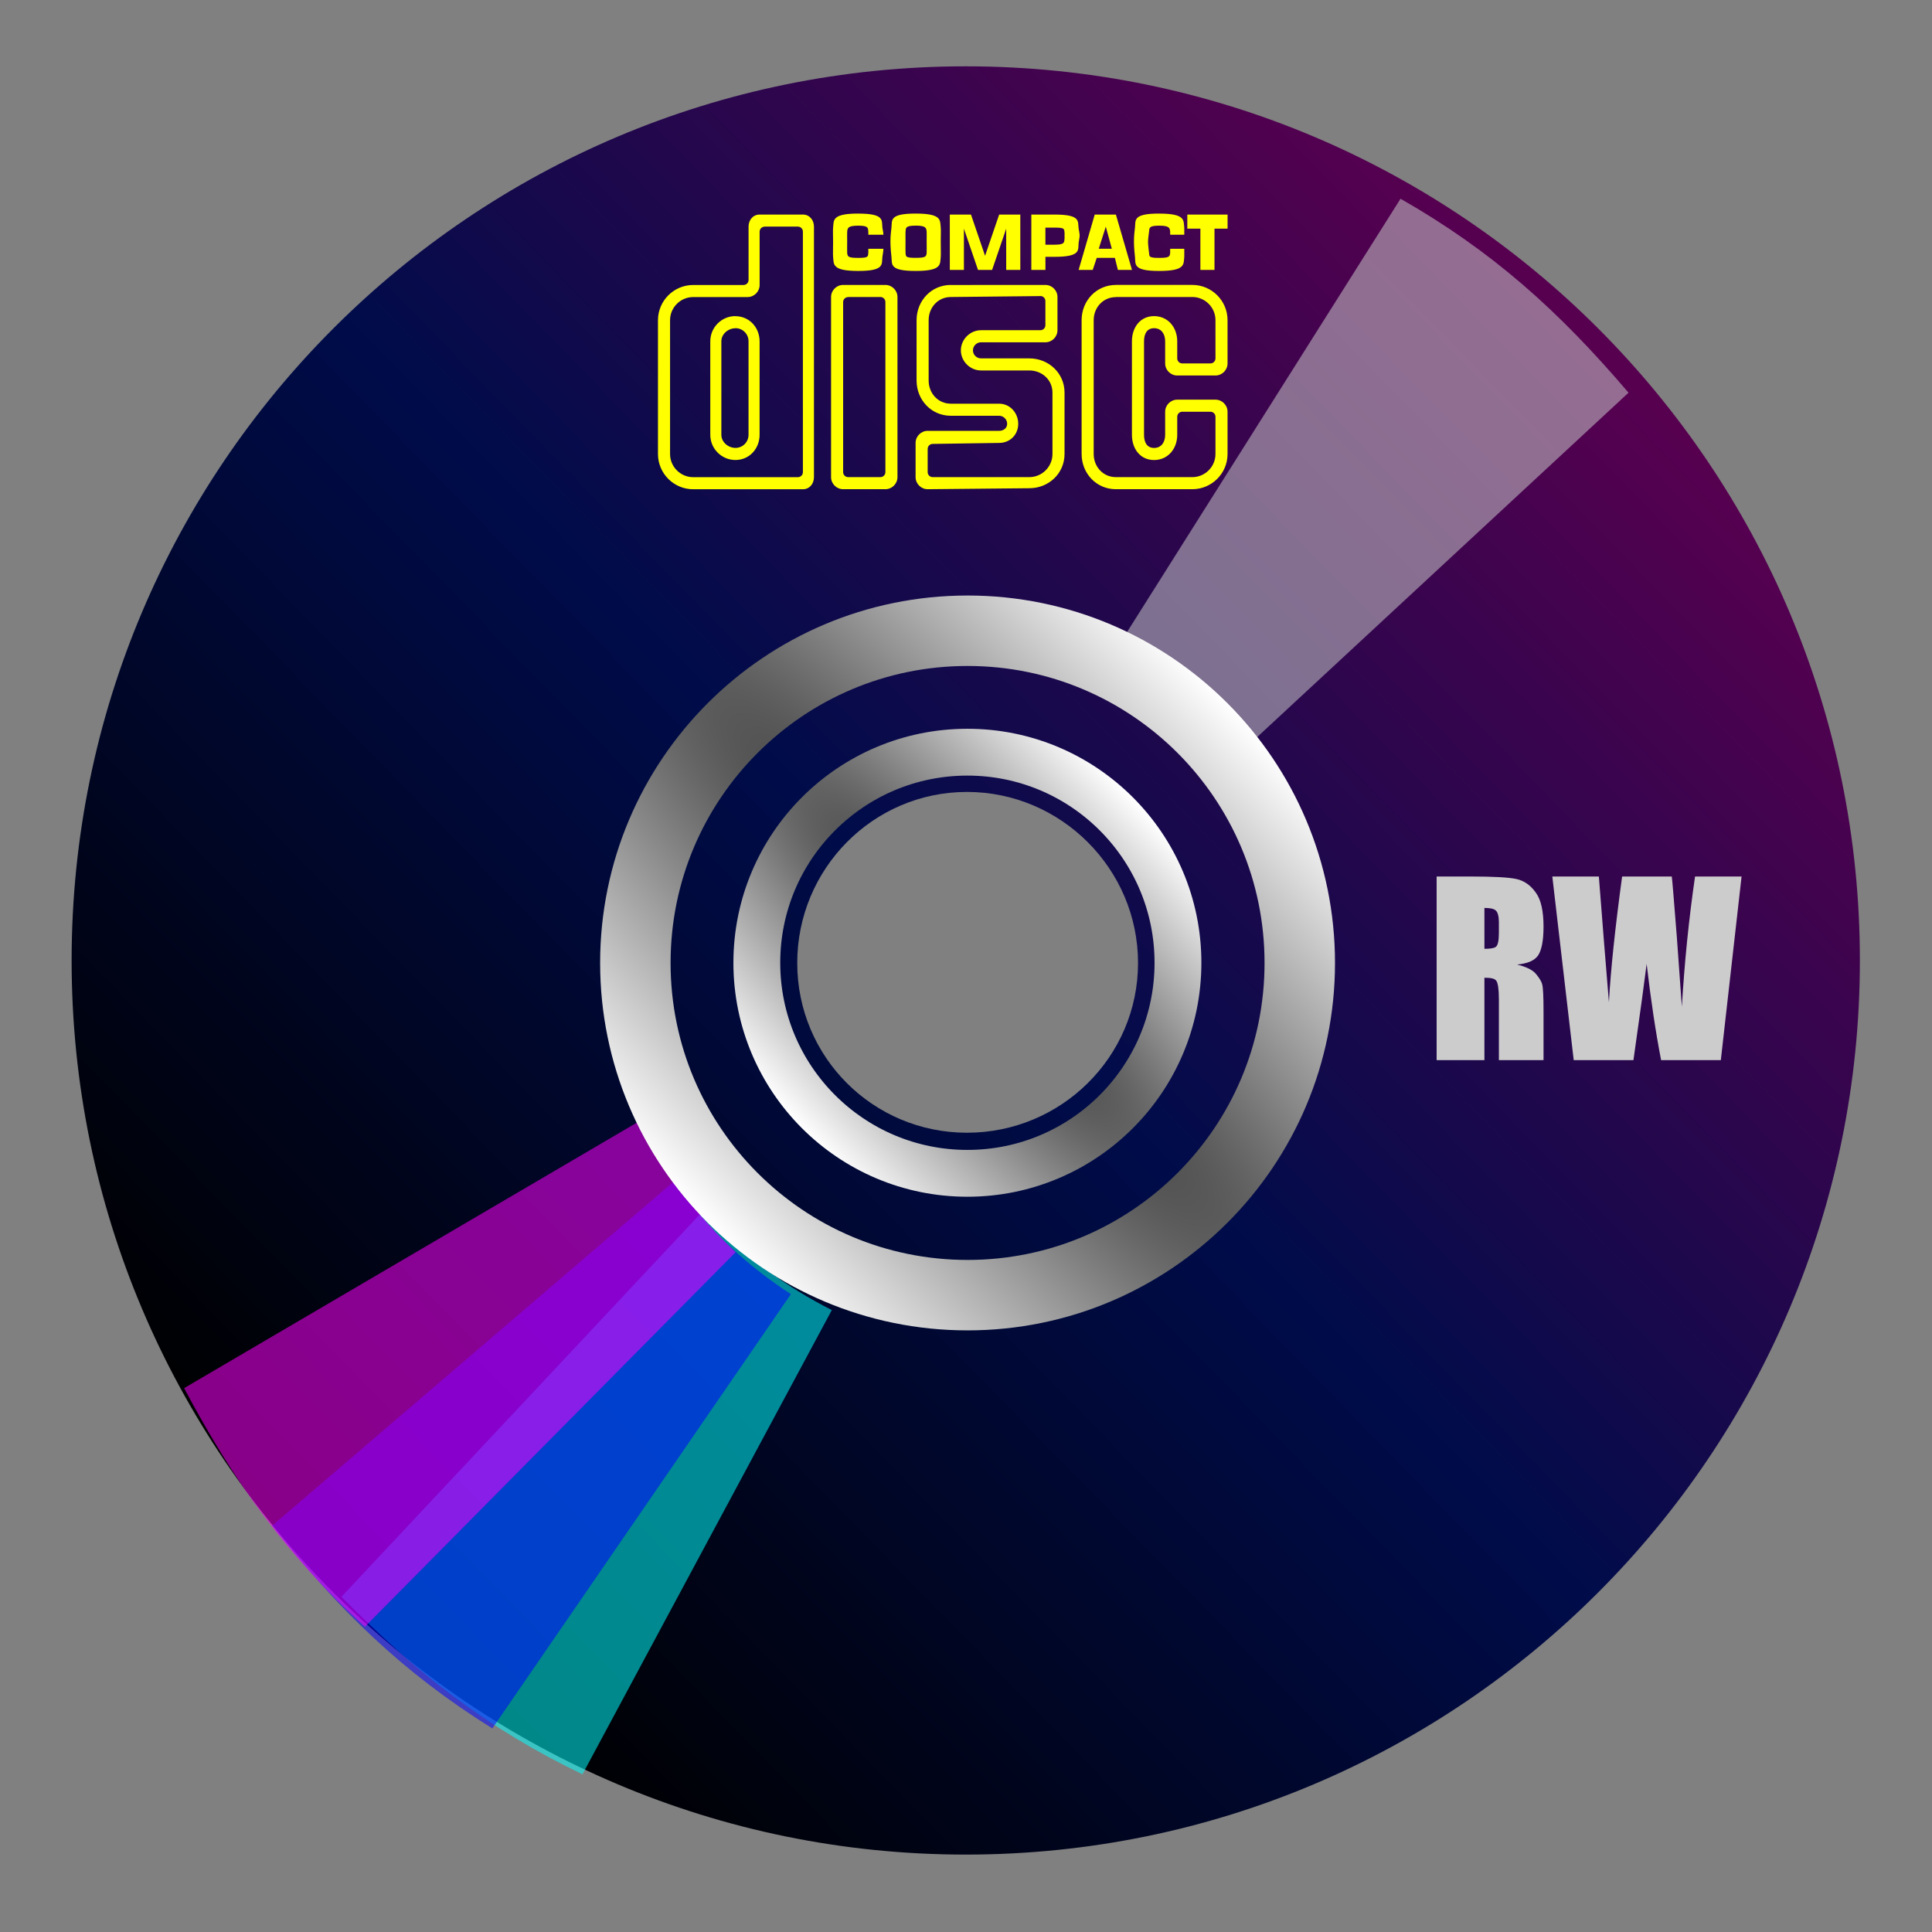 <?xml version="1.0" encoding="UTF-8" standalone="no"?>
<!-- Created with Inkscape (http://www.inkscape.org/) -->

<svg
   xmlns:dc="http://purl.org/dc/elements/1.1/"
   xmlns:cc="http://creativecommons.org/ns#"
   xmlns:rdf="http://www.w3.org/1999/02/22-rdf-syntax-ns#"
   xmlns:svg="http://www.w3.org/2000/svg"
   xmlns="http://www.w3.org/2000/svg"
   xmlns:xlink="http://www.w3.org/1999/xlink"
   xmlns:sodipodi="http://sodipodi.sourceforge.net/DTD/sodipodi-0.dtd"
   xmlns:inkscape="http://www.inkscape.org/namespaces/inkscape"
   width="96"
   height="96"
   id="svg4141"
   version="1.1"
   inkscape:version="0.48.4 r9939"
   sodipodi:docname="media-optical (copy).svg">
  <rect width="100%" height="100%" fill="#808080" stroke="none"/>
  <defs
     id="defs4143">
    <linearGradient
       id="linearGradient3766">
      <stop
         style="stop-color:#999999;stop-opacity:1;"
         offset="0"
         id="stop3768" />
      <stop
         id="stop3774"
         offset="0.137"
         style="stop-color:#515151;stop-opacity:1;" />
      <stop
         style="stop-color:#ffffff;stop-opacity:1;"
         offset="1"
         id="stop3770" />
    </linearGradient>
    <style
       id="style2464"
       type="text/css" />
    <linearGradient
       id="linearGradient3778">
      <stop
         style="stop-color:#580050;stop-opacity:1;"
         offset="0"
         id="stop3780" />
      <stop
         id="stop3767"
         offset="0.5"
         style="stop-color:#000c4a;stop-opacity:1;" />
      <stop
         style="stop-color:#000000;stop-opacity:1;"
         offset="1"
         id="stop3782" />
    </linearGradient>
    <linearGradient
       inkscape:collect="always"
       xlink:href="#linearGradient3778"
       id="linearGradient3921"
       x1="70.112"
       y1="990.259"
       x2="21.07"
       y2="1038.076"
       gradientUnits="userSpaceOnUse" />
    <radialGradient
       inkscape:collect="always"
       xlink:href="#linearGradient3766"
       id="radialGradient3776"
       cx="25.67"
       cy="27.062"
       fx="25.67"
       fy="27.062"
       r="8.345"
       gradientUnits="userSpaceOnUse"
       gradientTransform="matrix(3.692,3.85,-0.722,0.692,-49.569,-90.501)" />
    <radialGradient
       inkscape:collect="always"
       xlink:href="#linearGradient3766"
       id="radialGradient3785"
       cx="25.67"
       cy="27.062"
       fx="25.67"
       fy="27.062"
       r="8.383"
       gradientUnits="userSpaceOnUse"
       gradientTransform="matrix(3.089,3.269,-0.727,0.687,-33.954,-75.429)" />
  </defs>
  <sodipodi:namedview
     id="base"
     pagecolor="#ffffff"
     bordercolor="#666666"
     borderopacity="1.0"
     inkscape:pageopacity="0.0"
     inkscape:pageshadow="2"
     inkscape:zoom="3.5"
     inkscape:cx="33.284723"
     inkscape:cy="26.147841"
     inkscape:current-layer="g4079"
     showgrid="true"
     inkscape:grid-bbox="true"
     inkscape:document-units="px"
     inkscape:window-width="1305"
     inkscape:window-height="744"
     inkscape:window-x="61"
     inkscape:window-y="24"
     inkscape:window-maximized="1"
     inkscape:snap-page="true"
     inkscape:snap-bbox="false"
     fit-margin-top="0"
     fit-margin-left="0"
     fit-margin-right="0"
     fit-margin-bottom="0"
     inkscape:snap-global="false" />
  <g
     id="layer1"
     inkscape:label="Layer 1"
     inkscape:groupmode="layer"
     transform="translate(-2.0528877e-6,48)">
    <g
       id="g4079"
       transform="matrix(1.29,0,0,1.29,-10.177,-1307.972)">
      <rect
         style="fill:none;stroke:none"
         id="rect3332"
         width="74.404"
         height="74.404"
         x="7.887"
         y="976.53" />
      <path
         style="fill:url(#linearGradient3921);fill-opacity:1;stroke:none"
         d="m 45.089,979.277 c -19.018,0 -34.441,15.423 -34.441,34.441 0,19.018 15.423,34.441 34.441,34.441 19.018,0 34.441,-15.423 34.441,-34.441 0,-19.018 -15.423,-34.441 -34.441,-34.441 z m 0.048,27.95 c 3.622,0 6.588,2.966 6.588,6.588 0,3.622 -2.966,6.539 -6.588,6.539 -3.622,0 -6.539,-2.917 -6.539,-6.539 0,-3.622 2.917,-6.588 6.539,-6.588 z"
         id="path2985"
         inkscape:connector-curvature="0" />
      <path
         style="fill:#cccccc;fill-opacity:0.534;stroke:none"
         d="M 51.002,1001.543 61.836,984.378 c 3.532,2.014 6.104,4.327 8.782,7.471 l -14.936,13.85 c -1.449,-1.892 -3.064,-3.19 -4.68,-4.156 z"
         id="path3198"
         inkscape:connector-curvature="0"
         sodipodi:nodetypes="ccccc"
         inkscape:transform-center-x="-7.670158"
         inkscape:transform-center-y="-9.2428144" />
      <path
         inkscape:transform-center-y="9.6868356"
         inkscape:transform-center-x="7.0608935"
         sodipodi:nodetypes="ccccc"
         inkscape:connector-curvature="0"
         id="path3987"
         d="m 39.93,1027.185 -9.605,17.882 c -3.664,-1.761 -6.392,-3.889 -9.284,-6.838 l 13.929,-14.862 c 1.578,1.786 3.28,2.967 4.959,3.818 z"
         style="fill:#00ffff;fill-opacity:0.534;stroke:none" />
      <path
         style="fill:#0000ff;fill-opacity:0.534;stroke:none"
         d="m 38.353,1026.572 -11.499,16.727 c -3.45,-2.151 -5.93,-4.563 -8.482,-7.809 l 15.468,-13.254 c 1.374,1.947 2.937,3.307 4.513,4.336 z"
         id="path3999"
         inkscape:connector-curvature="0"
         sodipodi:nodetypes="ccccc"
         inkscape:transform-center-x="7.9945275"
         inkscape:transform-center-y="8.9746856" />
      <path
         inkscape:transform-center-y="7.5890356"
         inkscape:transform-center-x="9.3069495"
         sodipodi:nodetypes="ccccc"
         inkscape:connector-curvature="0"
         id="path4003"
         d="m 36.225,1024.956 -14.28,14.425 c -3.014,-2.728 -5.027,-5.541 -6.964,-9.189 l 17.571,-10.304 c 1.007,2.16 2.304,3.775 3.673,5.067 z"
         style="fill:#ff00ff;fill-opacity:0.534;stroke:none" />
      <path
         transform="matrix(1.696,0,0,1.696,1.624,967.917)"
         d="m 33.214,27.062 c 0,4.167 -3.378,7.545 -7.545,7.545 -4.167,0 -7.545,-3.378 -7.545,-7.545 0,-4.167 3.378,-7.545 7.545,-7.545 4.167,0 7.545,3.378 7.545,7.545 z"
         sodipodi:ry="7.5446429"
         sodipodi:rx="7.5446429"
         sodipodi:cy="27.0625"
         sodipodi:cx="25.669643"
         id="path3771"
         style="fill:none;stroke:url(#radialGradient3776);stroke-width:1.6;stroke-miterlimit:4;stroke-opacity:1;stroke-dasharray:none"
         sodipodi:type="arc" />
      <path
         sodipodi:type="arc"
         style="fill:none;stroke:url(#radialGradient3785);stroke-width:1.678;stroke-miterlimit:4;stroke-opacity:1;stroke-dasharray:none"
         id="path3773"
         sodipodi:cx="25.669643"
         sodipodi:cy="27.0625"
         sodipodi:rx="7.5446429"
         sodipodi:ry="7.5446429"
         d="m 33.214,27.062 c 0,4.167 -3.378,7.545 -7.545,7.545 -4.167,0 -7.545,-3.378 -7.545,-7.545 0,-4.167 3.378,-7.545 7.545,-7.545 4.167,0 7.545,3.378 7.545,7.545 z"
         transform="matrix(1.075,0,0,1.075,17.558,984.715)" />
      <path
         inkscape:connector-curvature="0"
         style="fill:#ffff00;fill-opacity:1"
         d="m 40.948,984.949 c -1.029,0 -0.937,0.261 -0.969,0.543 -0.01,0.092 -10e-4,0.308 0,0.543 10e-4,0.234 -0.01,0.49 0,0.581 0.032,0.281 -0.06,0.543 0.969,0.543 1.029,0 0.898,-0.261 0.93,-0.543 0.006,-0.054 0.035,-0.188 0.039,-0.31 l -0.581,0 c -0.002,0.062 0.002,0.136 0,0.156 -0.016,0.14 0.018,0.194 -0.388,0.194 -0.406,0 -0.41,-0.054 -0.426,-0.194 -0.005,-0.046 -4.96e-4,-0.309 0,-0.426 5e-4,-0.116 -0.005,-0.342 0,-0.388 0.016,-0.14 0.021,-0.233 0.426,-0.233 0.406,0 0.372,0.092 0.388,0.233 0.002,0.02 -0.002,0.05 0,0.116 l 0.581,0 c -0.004,-0.126 -0.033,-0.216 -0.039,-0.271 -0.032,-0.281 0.099,-0.543 -0.93,-0.543 z m 2.209,0 c -1.029,0 -0.898,0.261 -0.93,0.543 -0.01,0.092 -0.04,0.308 -0.039,0.543 10e-4,0.234 0.028,0.49 0.039,0.581 0.032,0.281 -0.099,0.543 0.93,0.543 1.029,0 0.937,-0.261 0.969,-0.543 0.01,-0.092 -9.3e-4,-0.347 0,-0.581 10e-4,-0.234 0.01,-0.451 0,-0.543 -0.032,-0.282 0.06,-0.543 -0.969,-0.543 z m 9.38,0 c -1.029,0 -0.898,0.261 -0.93,0.543 -0.011,0.092 -0.04,0.308 -0.039,0.543 0.001,0.234 0.028,0.49 0.039,0.581 0.032,0.281 -0.099,0.543 0.93,0.543 1.029,0 0.937,-0.261 0.969,-0.543 0.006,-0.054 -0.004,-0.188 0,-0.31 l -0.543,0 c -0.002,0.062 0.002,0.136 0,0.156 -0.017,0.14 -0.021,0.194 -0.426,0.194 -0.406,0 -0.372,-0.054 -0.388,-0.194 -0.006,-0.046 -0.039,-0.309 -0.039,-0.426 5e-4,-0.116 0.034,-0.342 0.039,-0.388 0.017,-0.14 -0.019,-0.233 0.388,-0.233 0.406,0 0.41,0.092 0.426,0.233 0.002,0.02 -0.002,0.05 0,0.116 l 0.543,0 c -0.004,-0.126 0.006,-0.216 0,-0.271 -0.032,-0.281 0.06,-0.543 -0.969,-0.543 z m -15.388,0.038 c -0.255,0 -0.426,0.21 -0.426,0.465 l 0,2.054 c 0,0.108 -0.087,0.194 -0.194,0.194 l -1.938,0 c -0.748,0 -1.357,0.609 -1.357,1.357 l 0,5.155 c 0,0.747 0.609,1.356 1.357,1.356 l 3.372,0 0.853,0 c 0.255,0 0.426,-0.21 0.426,-0.465 l 0,-9.651 c 0,-0.255 -0.172,-0.465 -0.426,-0.465 l -1.667,8e-4 z m 7.326,0 0,2.132 0.543,0 0,-1.589 0.543,1.589 0.543,0 0.543,-1.589 0,1.589 0.543,0 0,-2.132 -0.814,0 -0.543,1.589 -0.543,-1.589 -0.814,10e-4 z m 3.14,0 0,2.132 0.543,0 0,-0.504 0.349,0 c 1.029,0 0.904,-0.261 0.93,-0.543 0.004,-0.048 0.039,-0.204 0.039,-0.271 0,-0.084 -0.034,-0.238 -0.039,-0.271 -0.038,-0.281 0.099,-0.543 -0.93,-0.543 l -0.892,10e-4 z m 2.442,0 -0.62,2.132 0.543,0 0.155,-0.465 0.698,0 0.116,0.465 0.543,0 -0.62,-2.132 -0.814,10e-4 z m 3.566,0 0,0.543 0.504,0 0,1.589 0.543,0 0,-1.589 0.504,0 0,-0.543 -1.55,10e-4 z m -10.466,0.426 c 0.406,0 0.41,0.092 0.426,0.233 0.005,0.046 -4.96e-4,0.27 0,0.388 5e-4,0.116 0.005,0.381 0,0.426 -0.016,0.14 -0.021,0.194 -0.426,0.194 -0.406,0 -0.372,-0.054 -0.388,-0.194 -0.005,-0.046 -4.96e-4,-0.309 0,-0.426 5.18e-4,-0.116 -0.005,-0.342 0,-0.388 0.016,-0.14 -0.018,-0.232 0.388,-0.232 z m -5.814,0.038 1.279,0 c 0.107,0 0.194,0.086 0.194,0.194 l 0,9.264 c 0,0.108 -0.087,0.194 -0.194,0.194 l -0.659,0 -3.372,0 c -0.49,0 -0.892,-0.401 -0.892,-0.891 l 0,-5.155 c 0,-0.491 0.401,-0.892 0.892,-0.892 l 2.093,0 c 0.255,0 0.465,-0.21 0.465,-0.465 l 0,-2.054 c 0,-0.106 0.087,-0.192 0.194,-0.192 z m 13.14,0 0.233,0.853 -0.504,0 0.271,-0.851 z m -2.326,0.038 0.349,0 c 0.406,0 0.372,0.054 0.388,0.194 0.005,0.046 -4.98e-4,-4e-4 0,0.116 4.96e-4,0.114 0.005,0.07 0,0.116 -0.016,0.14 0.018,0.233 -0.388,0.233 l -0.349,0 0,-0.655 z m -7.791,2.209 c -0.255,0 -0.465,0.21 -0.465,0.465 l 0,6.938 c 0,0.255 0.21,0.465 0.465,0.465 l 0.814,0 0.814,0 c 0.255,0 0.465,-0.21 0.465,-0.465 l 0,-6.938 c 0,-0.255 -0.21,-0.465 -0.465,-0.465 l -1.628,0 z m 4.147,0 c -0.748,0 -1.318,0.609 -1.318,1.357 l 0,2.326 c 0,0.748 0.57,1.356 1.318,1.356 l 1.861,0 c 0.169,0 0.31,0.14 0.31,0.31 0,0.168 -0.141,0.271 -0.31,0.271 l -2.752,0 c -0.255,0 -0.465,0.21 -0.465,0.465 l 0,1.318 c 0,0.255 0.21,0.465 0.465,0.465 l 3.915,-0.038 c 0.748,0 1.357,-0.57 1.357,-1.318 l 0,-2.365 c 0,-0.748 -0.609,-1.318 -1.357,-1.318 l -1.861,0 c -0.169,0 -0.31,-0.14 -0.31,-0.31 0,-0.168 0.141,-0.31 0.31,-0.31 l 1.357,0 1.124,0 c 0.255,0 0.465,-0.21 0.465,-0.465 l 0,-1.279 c 0,-0.255 -0.21,-0.465 -0.465,-0.465 l -3.644,0.002 z m 6.357,0 c -0.748,0 -1.318,0.609 -1.318,1.357 l 0,5.155 c 0,0.747 0.57,1.356 1.318,1.356 l 2.946,0 c 0.748,0 1.357,-0.609 1.357,-1.356 l 0,-1.628 c 0,-0.255 -0.21,-0.465 -0.465,-0.465 l -1.473,0 c -0.255,0 -0.465,0.21 -0.465,0.465 l 0,0.891 c 0,0.28 -0.147,0.504 -0.426,0.504 -0.28,0 -0.388,-0.224 -0.388,-0.504 l 0,-3.605 c 0,-0.28 0.108,-0.504 0.388,-0.504 0.28,0 0.426,0.224 0.426,0.504 l 0,0.853 c 0,0.255 0.21,0.465 0.465,0.465 l 0.698,0 0.775,0 c 0.255,0 0.465,-0.21 0.465,-0.465 l 0,-1.667 c 0,-0.748 -0.609,-1.357 -1.357,-1.357 l -2.946,0 z m -2.907,0.426 c 0.107,0 0.194,0.086 0.194,0.194 l 0,0.93 c 0,0.108 -0.087,0.194 -0.194,0.194 l -0.93,0 -1.357,0 c -0.42,0 -0.775,0.355 -0.775,0.775 1.8e-5,0.421 0.355,0.775 0.775,0.775 l 1.861,0 c 0.49,0 0.892,0.363 0.892,0.853 l 0,2.365 c 0,0.49 -0.401,0.891 -0.892,0.891 l -3.721,0 c -0.107,0 -0.194,-0.086 -0.194,-0.194 l 0,-0.892 c 0,-0.108 0.087,-0.194 0.194,-0.194 l 2.558,-0.038 c 0.42,0 0.736,-0.316 0.736,-0.736 1.8e-5,-0.42 -0.316,-0.775 -0.736,-0.775 l -1.861,0 c -0.49,0 -0.853,-0.401 -0.853,-0.891 l 0,-2.326 c 0,-0.49 0.362,-0.892 0.853,-0.892 l 3.45,-0.036 z m -7.403,0.038 1.24,0 c 0.107,0 0.194,0.086 0.194,0.194 l 0,6.551 c 0,0.108 -0.087,0.194 -0.194,0.194 l -0.62,0 -0.62,0 c -0.107,0 -0.194,-0.086 -0.194,-0.194 l 0,-6.551 c -4e-6,-0.104 0.087,-0.19 0.194,-0.19 z m 10.31,0 2.946,0 c 0.49,0 0.892,0.401 0.892,0.892 l 0,1.473 c 0,0.108 -0.087,0.194 -0.194,0.194 l -0.581,0 -0.504,0 c -0.107,0 -0.194,-0.086 -0.194,-0.194 l 0,-0.659 c 0,-0.534 -0.357,-0.969 -0.892,-0.969 -0.534,0 -0.853,0.435 -0.853,0.969 l 0,3.605 c 0,0.534 0.319,0.969 0.853,0.969 0.534,0 0.892,-0.435 0.892,-0.969 l 0,-0.697 c 0,-0.108 0.087,-0.194 0.194,-0.194 l 1.085,0 c 0.107,0 0.194,0.086 0.194,0.194 l 0,1.434 c 0,0.49 -0.401,0.891 -0.892,0.891 l -2.946,0 c -0.49,0 -0.853,-0.401 -0.853,-0.891 l 0,-5.155 c 0,-0.487 0.362,-0.888 0.853,-0.888 z m -14.652,0.736 c -0.534,0 -0.969,0.435 -0.969,0.969 l 0,3.605 c 0,0.534 0.435,0.969 0.969,0.969 0.534,0 0.93,-0.435 0.93,-0.969 l 0,-0.271 0,-3.333 c 0,-0.53 -0.396,-0.966 -0.93,-0.966 z m 0,0.465 c 0.28,0 0.504,0.224 0.504,0.504 l 0,3.333 0,0.271 c 0,0.28 -0.224,0.504 -0.504,0.504 -0.28,0 -0.543,-0.224 -0.543,-0.504 l 0,-3.605 c 0,-0.276 0.263,-0.5 0.543,-0.5 z"
         id="path4044" />
      <path
         style="font-size:8.953px;font-style:normal;font-variant:normal;font-weight:normal;font-stretch:normal;text-align:end;line-height:125%;letter-spacing:0px;word-spacing:0px;text-anchor:end;fill:#cccccc;fill-opacity:1;stroke:none;font-family:Andale Mono;-inkscape-font-specification:Andale Mono"
         d="M 71.406 43.812 L 71.406 52.938 L 73.781 52.938 L 73.781 48.844 C 74.108 48.844 74.3 48.883 74.375 49 C 74.454 49.117 74.5 49.417 74.5 49.906 L 74.5 52.938 L 76.719 52.938 L 76.719 50.531 C 76.719 49.794 76.698 49.349 76.656 49.188 C 76.619 49.022 76.505 48.852 76.344 48.656 C 76.182 48.461 75.876 48.304 75.406 48.188 C 75.925 48.139 76.261 47.994 76.438 47.75 C 76.614 47.506 76.719 47.023 76.719 46.312 C 76.719 45.534 76.596 44.978 76.344 44.625 C 76.096 44.268 75.774 44.024 75.375 43.938 C 74.98 43.851 74.214 43.813 73.094 43.812 L 71.406 43.812 z M 77.156 43.812 L 78.219 52.938 L 81.188 52.938 C 81.533 50.512 81.75 48.92 81.844 48.156 C 82.051 49.942 82.292 51.535 82.562 52.938 L 85.531 52.938 L 86.562 43.812 L 84.25 43.812 C 83.942 45.926 83.725 48.074 83.594 50.281 L 83.344 46.812 C 83.205 45.072 83.128 44.079 83.094 43.812 L 80.625 43.812 C 80.275 46.396 80.055 48.472 79.969 50.062 L 79.719 47 L 79.469 43.812 L 77.156 43.812 z M 73.781 45.375 C 74.056 45.375 74.242 45.41 74.344 45.5 C 74.449 45.59 74.5 45.804 74.5 46.094 L 74.5 46.594 C 74.5 46.996 74.453 47.237 74.344 47.312 C 74.238 47.384 74.048 47.406 73.781 47.406 L 73.781 45.375 z "
         transform="matrix(0.775,0,0,0.775,7.887,976.53)"
         id="text3004" />
    </g>
  </g>
</svg>
